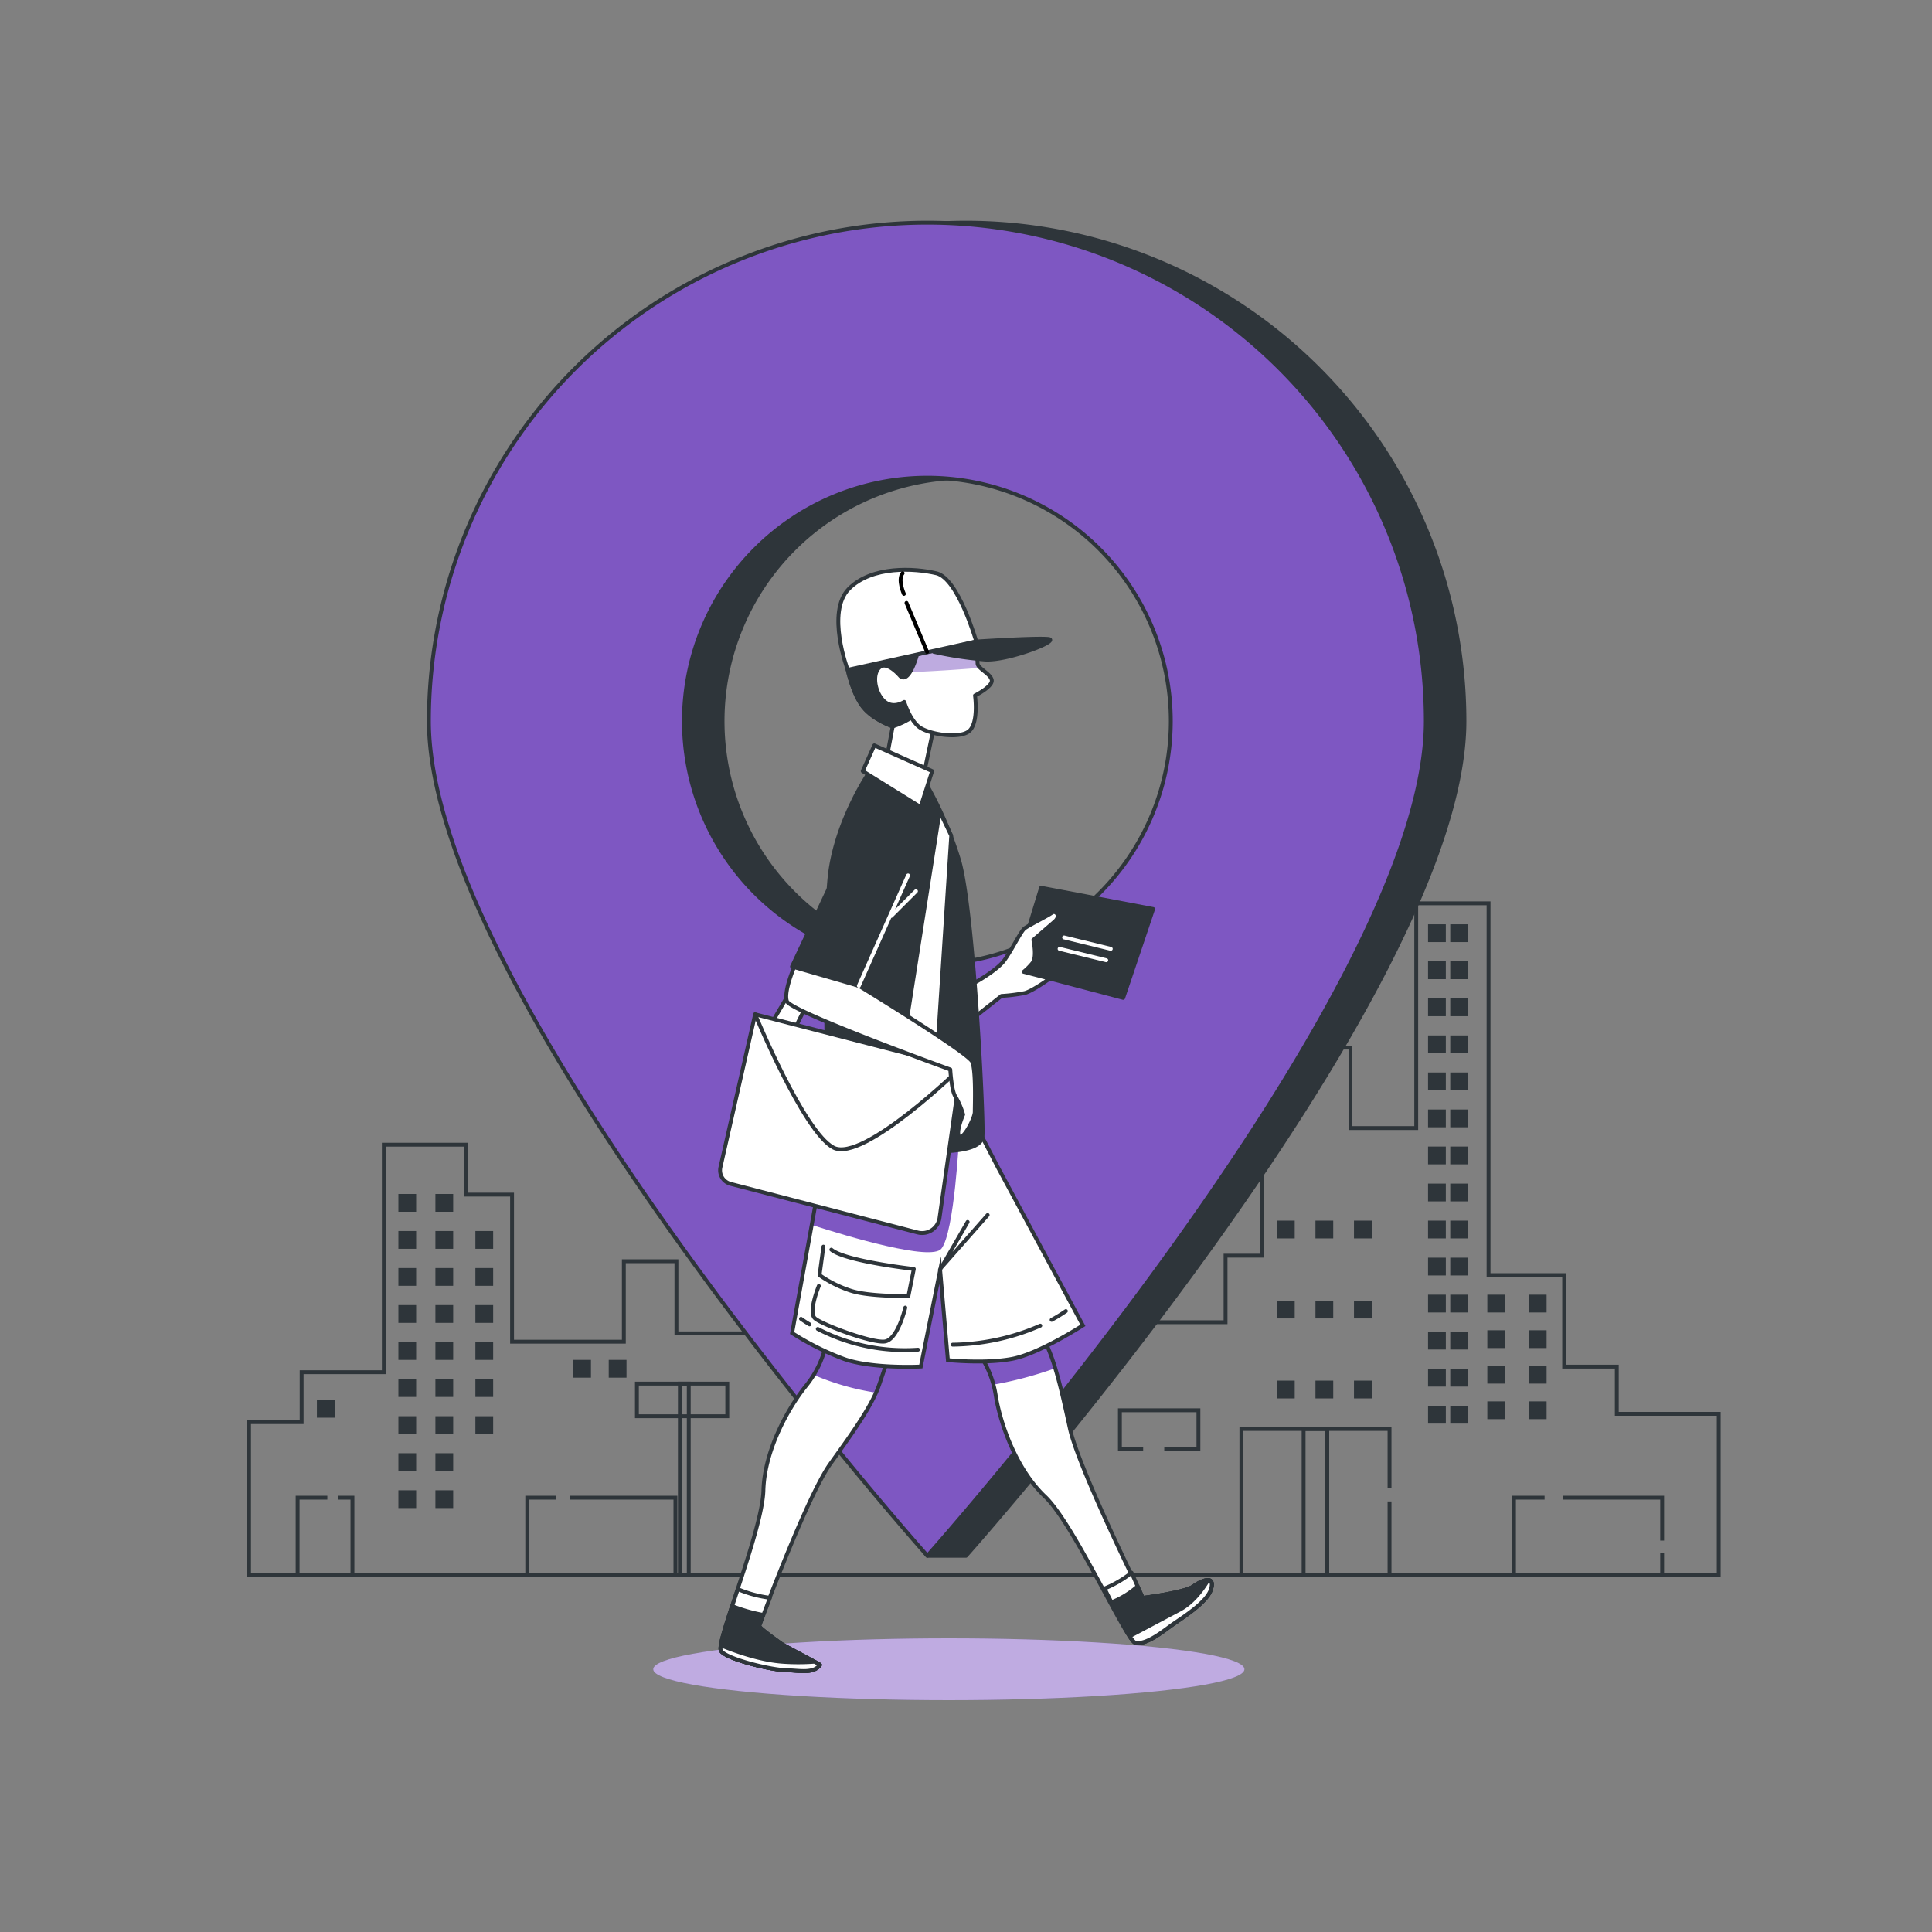 <svg xmlns="http://www.w3.org/2000/svg" xmlns:xlink="http://www.w3.org/1999/xlink" viewBox="0 0 500 500" xmlns:v="https://vecta.io/nano"><rect x="0" y="0" width="500" height="500" fill="#808080" stroke="none"/><style><![CDATA[.B{stroke-linejoin:round}.C{stroke:#2e353a}.D{fill:#fff}.E{fill:none}.F{fill:#2e353a}.G{stroke-linecap:round}.H{fill:#7e57c2}.I{stroke-miterlimit:10}]]></style><defs><clipPath id="A"><path d="M213.93 347.17a25.86 25.86 0 0 1-5.36 11.51c-4.55 5.63-10.71 16.61-11 27.05s-12.33 39.33-11 41.47 13.12 5.09 17.67 5.09c2.39 0 6.35.92 7.93-1.41.09-.13-9.35-5-10-5.47s-5.91-4.17-5.74-4.64c0 0 12.34-33.44 18.5-42s10.71-15 12.58-20.35l3.55-10.42z" class="B C D"/></clipPath><clipPath id="B"><path d="M252.68,349.36a25.87,25.87,0,0,1,5,11.68c1.13,7.15,5.17,19.07,12.76,26.26s21,37.43,23.48,37.86c2.91.52,7.35-3.2,9.51-4.71,2.75-1.92,9.06-5.84,10-9.23,1.13-3.9-2.88-1.94-4.57-.68-2.19,1.63-13.12,3-13.12,3S279.13,380,276.89,369.7s-4-18-6.71-23-5.43-9.57-5.43-9.57Z" class="B C D"/></clipPath><clipPath id="C"><path d="M214.29,293.73,205,345a70.74,70.74,0,0,0,13.31,6.66c7.32,2.66,20,2,20,2l5-24.95,2,23.29s9.65,1,16.64-.33,18.3-8.66,18.3-8.66l-22-40.92-5-9.65-38.93-1Z" class="C D I"/></clipPath><clipPath id="D"><path d="M233,175s-3.33-4-5.32-2.33-1.34,6.33,1,8.66,5.33.33,5.33.33,1.33,4.32,3.66,6.32,10.31,3.33,13,1.33,1.66-9.32,1.66-9.32,4.66-2.33,4.33-4-3.67-3-3.67-4.32a18.49,18.49,0,0,0-.33-3V166l-15.3,3.33S235.35,177,233,175Z" class="B C D"/></clipPath><path id="E" d="M213.93 347.17a25.86 25.86 0 0 1-5.36 11.51c-4.55 5.63-10.71 16.61-11 27.05s-12.33 39.33-11 41.47 13.12 5.09 17.67 5.09c2.39 0 6.35.92 7.93-1.41.09-.13-9.35-5-10-5.47s-5.91-4.17-5.74-4.64c0 0 12.34-33.44 18.5-42s10.71-15 12.58-20.35l3.55-10.42z"/><path id="F" d="M252.68,349.36a25.87,25.87,0,0,1,5,11.68c1.13,7.15,5.17,19.07,12.76,26.26s21,37.43,23.48,37.86c2.91.52,7.35-3.2,9.51-4.71,2.75-1.92,9.06-5.84,10-9.23,1.13-3.9-2.88-1.94-4.57-.68-2.19,1.63-13.12,3-13.12,3S279.13,380,276.89,369.7s-4-18-6.71-23-5.43-9.57-5.43-9.57Z"/><path id="G" d="M214.29,293.73,205,345a70.74,70.74,0,0,0,13.31,6.66c7.32,2.66,20,2,20,2l5-24.95,2,23.29s9.65,1,16.64-.33,18.3-8.66,18.3-8.66l-22-40.92-5-9.65-38.93-1Z"/><path id="H" d="M233,175s-3.33-4-5.32-2.33-1.34,6.33,1,8.66,5.33.33,5.33.33,1.33,4.32,3.66,6.32,10.31,3.33,13,1.33,1.66-9.32,1.66-9.32,4.66-2.33,4.33-4-3.67-3-3.67-4.32a18.49,18.49,0,0,0-.33-3V166l-15.3,3.33S235.35,177,233,175Z"/></defs><ellipse cx="245.56" cy="432" rx="76.5" ry="8" class="H"/><ellipse cx="245.56" cy="432" rx="76.5" ry="8" opacity=".5" class="D"/><path d="M418.43 365.9v-12.21h-13.62V330h-19.57v-96.22h-18.72v58.16H349.5v-20.82h-22.97v53.85h-9.36v17.23h-22.12v-6.46h6.8v-3.59h-28.08v4.31h3.41v18.67h-14.47v-35.19h-51.05v25.13h-36.6V326.4h-13.61v20.83h-28.93v-38.06h-11.91v-12.92H99.33v58.88H78.06v12.92H64.45v39.49h380.36V365.9h-26.38z" class="C E I"/><path d="M103.1 309h4.6v4.6h-4.6zm9.58 0h4.6v4.6h-4.6zm-9.58 9.59h4.6v4.6h-4.6zm9.58 0h4.6v4.6h-4.6zm10.35 0h4.6v4.6h-4.6zm0 9.58h4.6v4.6h-4.6zm0 9.59h4.6v4.6h-4.6zm0 9.58h4.6v4.6h-4.6zm0 9.59h4.6v4.6h-4.6zm0 9.59h4.6v4.6h-4.6zm-19.93-38.35h4.6v4.6h-4.6zm9.58 0h4.6v4.6h-4.6zm-9.58 9.59h4.6v4.6h-4.6zm9.58 0h4.6v4.6h-4.6zm-9.58 9.58h4.6v4.6h-4.6zm9.58 0h4.6v4.6h-4.6zm-9.58 9.59h4.6v4.6h-4.6zm-21.09 5.37h4.6v4.6h-4.6zm66.33-10.36h4.6v4.6h-4.6zm9.2 0h4.6v4.6h-4.6zm212.04-112.73h4.6v4.6h-4.6zm5.75 0h4.6v4.6h-4.6zm-5.75 9.59h4.6v4.6h-4.6zm5.75 0h4.6v4.6h-4.6zm-5.75 9.59h4.6v4.6h-4.6zm5.75 0h4.6v4.6h-4.6zm-5.75 9.58h4.6v4.6h-4.6zm5.75 0h4.6v4.6h-4.6zm-5.75 9.59h4.6v4.6h-4.6zm5.75 0h4.6v4.6h-4.6zm-5.75 9.58h4.6v4.6h-4.6zm5.75 0h4.6v4.6h-4.6zm-5.75 9.59h4.6v4.6h-4.6zm5.75 0h4.6v4.6h-4.6zm-5.75 9.59h4.6v4.6h-4.6zm5.75 0h4.6v4.6h-4.6zm-5.75 9.58h4.6v4.6h-4.6zm5.75 0h4.6v4.6h-4.6zm-44.86 0h4.6v4.6h-4.6zm9.97 0h4.6v4.6h-4.6zm9.97 0h4.6v4.6h-4.6zm-19.94 20.71h4.6v4.6h-4.6zm9.97 0h4.6v4.6h-4.6zm9.97 0h4.6v4.6h-4.6zm-19.94 20.7h4.6v4.6h-4.6zm9.97 0h4.6v4.6h-4.6zm9.97 0h4.6v4.6h-4.6zm19.17-31.82h4.6v4.6h-4.6zm5.75 0h4.6v4.6h-4.6zm-5.75 9.58h4.6v4.6h-4.6zm5.75 0h4.6v4.6h-4.6zm-5.75 9.59h4.6v4.6h-4.6zm5.75 0h4.6v4.6h-4.6zm9.59-9.59h4.6v4.6h-4.6zm10.74 0h4.6v4.6h-4.6zm-10.74 9.21h4.6v4.6h-4.6zm10.74 0h4.6v4.6h-4.6zm-10.74 9.2h4.6v4.6h-4.6zm10.74 0h4.6v4.6h-4.6zm-10.74 9.2h4.6v4.6h-4.6zm10.74 0h4.6v4.6h-4.6zm-26.08-8.43h4.6v4.6h-4.6zm5.75 0h4.6v4.6h-4.6zm-5.75 9.58h4.6v4.6h-4.6zm5.75 0h4.6v4.6h-4.6zm-262.65-6.9h4.6v4.6h-4.6zm-9.58 9.59h4.6v4.6h-4.6zm9.58 0h4.6v4.6h-4.6zm-9.58 9.58h4.6v4.6h-4.6zm9.58 0h4.6v4.6h-4.6zm-9.58 9.59h4.6v4.6h-4.6zm9.58 0h4.6v4.6h-4.6z" class="F"/><g class="C E I"><path d="M359.61 388.57v18.97h-38.34v-37.72h38.34v15.37m70.56 16.62v5.73h-38.35V387.6h7.92"/><path d="M404.41 387.6h25.76v11.1m-282.61-11.1h27.24v19.94h-38.35V387.6h7.47m-56.35 0h3.64v19.94H77.02V387.6h7.69m252.66-17.78h6.13v37.72h-6.13zm-41.52 5.13h-6.02v-9.97h20.32v9.97h-8.84m-136.48-16.87h23.39v8.44h-23.39z"/><path d="M175.95 358.08h2.3v49.46h-2.3z"/></g><g class="B C"><path d="M250 57.63a129 129 0 0 0-129 129c0 64.35 119 216 119 216h10s129-144.76 129-216a129 129 0 0 0-129-129zm0 192a63 63 0 1 1 63-63 63 63 0 0 1-63 63z" class="F"/><path d="M240 57.63a129 129 0 0 0-129 129c0 71.24 129 216 129 216s129-144.76 129-216a129 129 0 0 0-129-129zm0 192a63 63 0 1 1 63-63 63 63 0 0 1-63 63z" class="H"/><path d="M199.43 265.25L213.68 241l.25 8.75-8.5 17-6-1.5z" class="D"/></g><use xlink:href="#E" class="D"/><g clip-path="url(#A)" class="H"><path d="M210.58 355.82a66.29 66.29 0 0 0 16.2 4.61l.8-2c1.88-5.36 3.48-10.45 3.48-10.45l-17.13-.8a25.16 25.16 0 0 1-3.35 8.64z" style="mix-blend-mode:multiply"/></g><use xlink:href="#E" class="B C E"/><use xlink:href="#F" class="D"/><g clip-path="url(#B)" class="H"><path d="M270.18 346.73c-2.73-5-5.44-9.57-5.44-9.57l-12.06 12.2a25.34 25.34 0 0 1 4.39 9 99.46 99.46 0 0 0 16-4.25 38.92 38.92 0 0 0-2.89-7.38z" style="mix-blend-mode:multiply"/></g><g class="B C"><use xlink:href="#F" class="E"/><path d="M313.44 411.22c1.13-3.9-2.88-1.94-4.57-.68-2.19 1.63-13.12 3-13.12 3l-2.9-6.52a29 29 0 0 1-7 4.09c3.75 7.39 6.86 13.88 8.08 14.09 2.91.52 7.35-3.2 9.51-4.71 2.72-1.96 9.03-5.88 10-9.27z" class="D"/></g><use xlink:href="#G" class="D"/><g clip-path="url(#C)" class="H"><path d="M243.63 323.16c3.38-4.23 4.6-29.1 4.6-29.1l-33.94-2.57v2.24L210.05 317c9.5 3.06 30.95 9.44 33.58 6.16z" style="mix-blend-mode:multiply"/></g><g class="C"><use xlink:href="#G" class="E I"/><path d="M271.68 253.25l19 5 7.75-23-29-5.5-6.5 21.25 8.75 2.25z" class="B F"/></g><path d="M275.39 242.61l12.08 2.95m-13.25 0l12.08 2.95" stroke="#fff" class="E G B"/><g class="C B"><path d="M251.93 254.5s6-3.25 8-6 4.25-7.5 5.25-8.25 6-3.25 7-4 2.5.75.75 2.25l-5.5 4.75s1 4.5-.25 6a15.13 15.13 0 0 1-2.25 2.25l6.75 1.75s-4.5 3.25-6.5 3.75a46 46 0 0 1-6 .75l-8.25 6.5z" class="D"/><path d="M224.93 199.89s-8 11.65-10 25.29-.66 68.55-.66 68.55 10.64 4.32 19 4.32 20.63.67 21-4-2.33-58.23-6-71.21a95.83 95.83 0 0 0-11-24s-8.34-5.61-12.34 1.05z" class="F"/><path d="M243.18 210l-10.75 68.5 9.5 3.5 4.25-65.75-3-6.25zm-23.8-36.65s1.33 6.32 4 9.65 7.65 5 7.65 5l-1.43 7.57 9.32 5.66 3.42-16.23 1-19.3s-23.34 3.99-23.96 7.65z" class="D"/><path d="M219.38 173.35s1.33 6.32 4 9.65 7.65 5 7.65 5 8-2.33 8.65-7.65c.48-3.84-.24-10.43-.69-13.82-6.79 1.34-19.13 4.17-19.61 6.82z" class="F"/></g><use xlink:href="#H" class="D"/><g clip-path="url(#D)" class="H"><g style="mix-blend-mode:multiply" opacity=".5"><path d="M237.35,169.36a20.36,20.36,0,0,1-1.86,4.61c6-.27,12.41-.65,18.15-1.15a1.81,1.81,0,0,1-.66-1.13,18.49,18.49,0,0,0-.33-3V166Z" style="mix-blend-mode:multiply"/></g></g><g class="B C"><use xlink:href="#H" class="E"/><path d="M219.38 173.35l33.27-7.35s-4.66-16.31-10.31-17.64-16.64-2-22.63 4-.33 20.99-.33 20.99z" class="D"/><path d="M241.67,168.69a97.07,97.07,0,0,0,13.31,2c6,.33,19.63-5,16.31-5.33s-18.64.67-18.64.67Z" class="F"/><path d="M226.27 192.9l-3 6.66 14.98 9.31 2.99-9.31-14.97-6.66zm-30.84 69.6l53.25 13.75-5.53 38.94a4.56 4.56 0 0 1-5.67 3.77l-48.41-12.58a3.61 3.61 0 0 1-2.62-4.29z" class="D"/><path d="M195.43,262.5S208,293,215.7,297s33-20.72,33-20.72" class="E G"/><path d="M206,249.14s-3.33,7.32-2.33,10,42.26,17.64,42.26,17.64.33,5.65,1.33,7a20.57,20.57,0,0,1,2,4.66s-2,4.66-1,5.66,4-4.66,4-6.32.33-10.65-.66-13-29.29-19.63-29.29-19.63Z" class="D"/><path d="M224.27 209.21l-19.3 40.92 17.3 5 13.98-32.61" class="F G"/></g><g class="E B G"><path d="M222.27 255.13l12.74-28.57m-4.37 10.49l6.41-6.41" stroke="#fff"/><g class="C"><path d="M211.64 343.93a48.92 48.92 0 0 0 25.94 5.37m-30.28-7.99s.77.58 2.2 1.44m62.66-1.17a39.82 39.82 0 0 0 3.69-2.27M246.56 348a58.21 58.21 0 0 0 22.66-4.92m-25.98-14.41l7.18-12.43m-6.79 11.78l11.97-13.57"/><path d="M213.1 322.63l-1 7.38a30.55 30.55 0 0 0 8 4c4.79 1.6 15 1.4 15 1.4l1.4-7s-17.76-2-21.35-5m-3.24 9.39s-2.8 6.79-1 8.39 14.56 6.38 18 6 5.38-8.78 5.38-8.78"/></g></g><path d="M313.44 411.22c1.13-3.9-2.88-1.94-4.57-.68-2.19 1.63-13.12 3-13.12 3l-1.33-3a23.1 23.1 0 0 1-6.78 4.14c2.91 5.78 5.24 10.32 6.26 10.49 2.91.52 7.35-3.2 9.51-4.71 2.75-1.93 9.06-5.85 10.03-9.24z" class="B C F"/><path d="M305.13 416.68l-12.78 6.77c.66 1 1.19 1.65 1.55 1.71 2.91.52 7.35-3.2 9.51-4.71 2.75-1.92 9.06-5.84 10-9.23.48-1.64 0-2.24-.75-2.29-1.66 2.78-4.24 6.07-7.53 7.75zm-102.89 8.73c-.48-.36-5.91-4.17-5.74-4.64l2.76-7.27a31.2 31.2 0 0 1-8.32-2.24c-2.66 8.08-5 14.94-4.34 15.94 1.33 2.14 13.12 5.09 17.67 5.09 2.39 0 6.35.92 7.93-1.41.09-.13-9.35-5.02-9.96-5.47z" class="D B C"/><path d="M212.2 430.88c.09-.13-9.35-5-10-5.47s-5.91-4.17-5.74-4.64l1.06-2.83a42.59 42.59 0 0 1-8.06-2.3c-2 6.06-3.41 10.74-2.9 11.56 1.33 2.14 13.12 5.09 17.67 5.09 2.43 0 6.39.92 7.97-1.41z" class="B C F"/><path d="M202.84 430.08c-6.13-.37-12.94-2.89-16.27-4.27a2.46 2.46 0 0 0 0 1.39c1.33 2.14 13.12 5.09 17.67 5.09 2.39 0 6.35.92 7.93-1.41a9.82 9.82 0 0 0-1.41-.83 57.05 57.05 0 0 1-7.92.03z" class="B C D"/><path d="M239.94 168.72l-5.34-12.69m-.67-2.33s-1.67-3.68-.33-5.35" stroke="#000" class="E G B"/></svg>